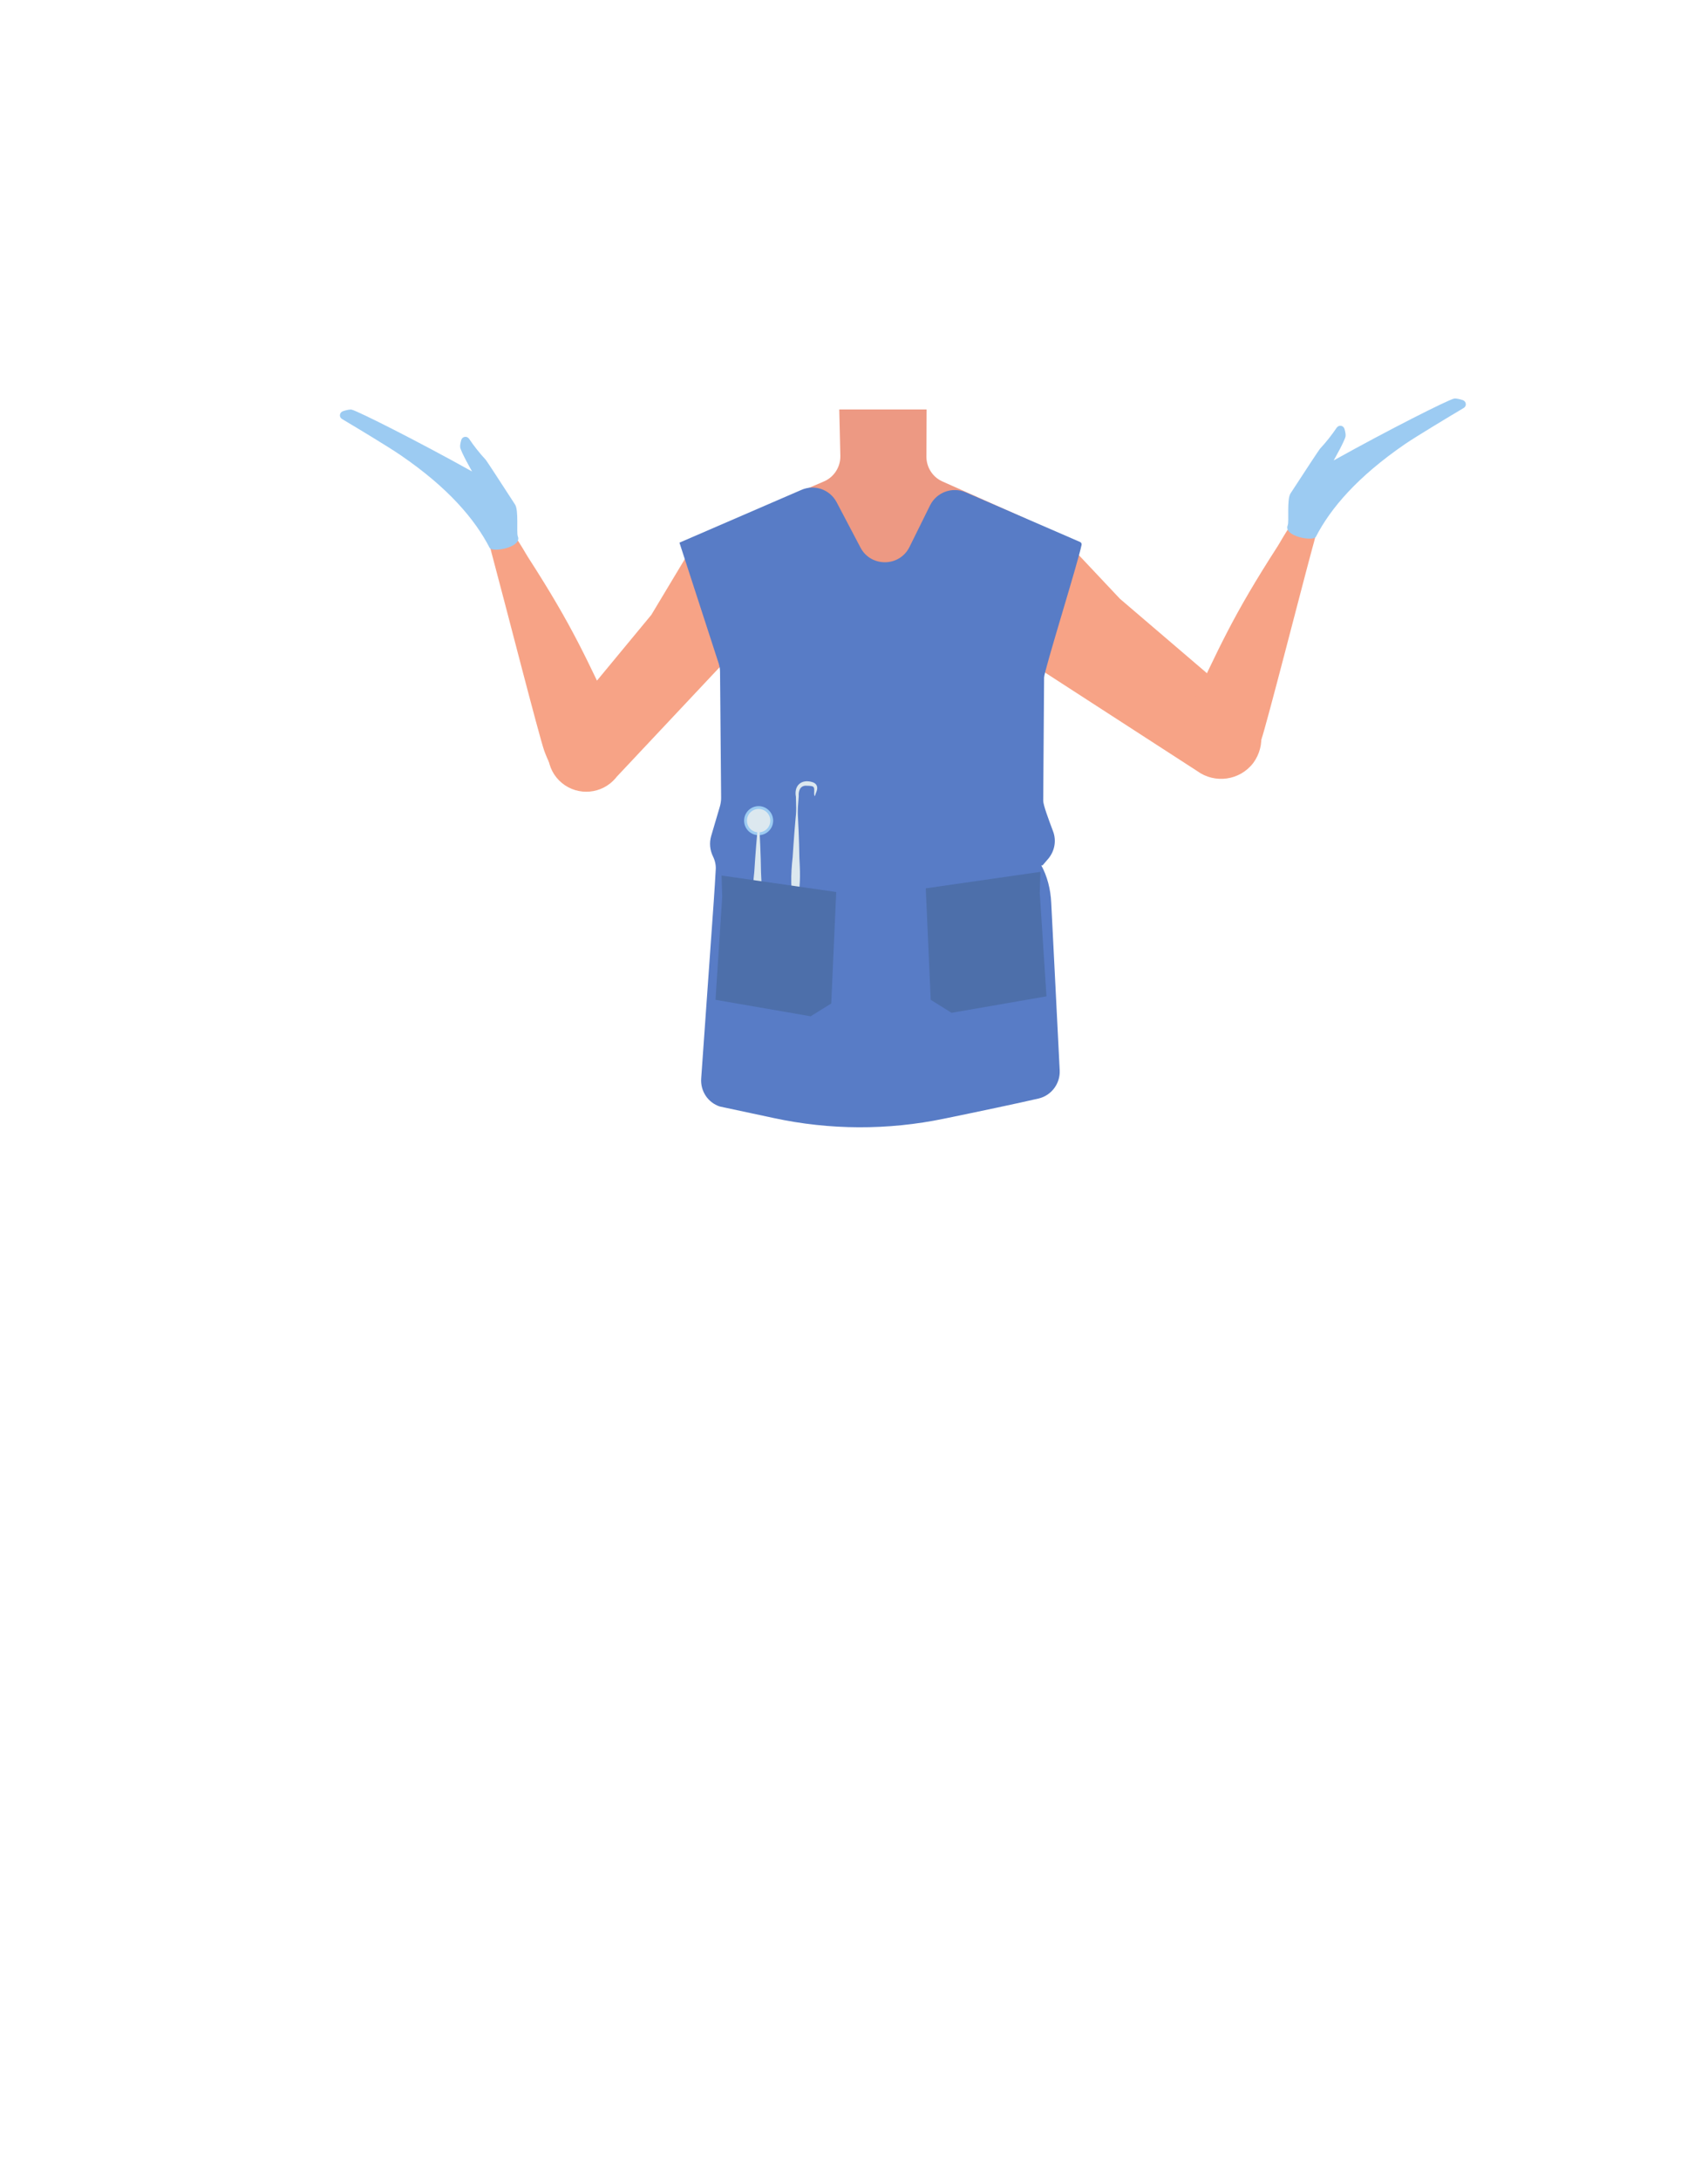 <?xml version="1.0" encoding="utf-8"?>
<!-- Generator: Adobe Illustrator 26.0.2, SVG Export Plug-In . SVG Version: 6.00 Build 0)  -->
<svg version="1.1" id="Layer_1" xmlns="http://www.w3.org/2000/svg" xmlns:xlink="http://www.w3.org/1999/xlink" x="0px" y="0px"
	 viewBox="0 0 788 1005.1" style="enable-background:new 0 0 788 1005.1;" xml:space="preserve">
<style type="text/css">
	.st0{fill:#F7A386;}
	.st1{fill:#ED9983;}
	.st2{fill:#9CCBF2;}
	.st3{fill:#587CC6;}
	.st4{fill:#4D6FAA;}
	.st5{fill:#DCE8EF;}
</style>
<path class="st0" d="M331.1,269.6L339,288l135.6,2.4l6.1-16.4c0.5-1.3,2.4-0.7,2.1,0.6l-8.1,30.7l77.6,50.2c8.2,6,19.7,4.4,25.9-3.7
	c5.9-8,4.7-19.2-2.9-25.6l-58.6-50.1l-24.3-25.8c-1.5-1.6-3.3-2.9-5.3-3.8l-14-6.2"/>
<path class="st1" d="M473.4,239.2l-38.6-17.2c-4.5-2-7.4-6.5-7.4-11.5l0.1-21.7h-40.3l0.5,21.4c0.1,5.1-2.9,9.8-7.6,11.8l-30.6,13.1
	l-2.5,87.6h83.5L473.4,239.2z"/>
<path class="st0" d="M349.4,236.2l-27.2,11.6c-0.2,0.1-0.3,0.2-0.5,0.4l-21.2,35.3l-43.6,52.7c-6.2,7.5-5.2,18.6,2.3,24.8
	c7.5,6.2,18.6,5.2,24.9-2.3c0.1-0.1,0.2-0.2,0.2-0.3l54.7-58.2l-9.8-29.9c-0.4-1.2,1.4-1.9,1.9-0.7"/>
<path class="st0" d="M562.8,356.2c10.6,3.5,15.8-6.2,19.1-15.1c2.3-6.4,18.7-70.5,23.4-87.8c2.7-9.8,4.3-15-1.3-17.1
	c-5.2-1.9-12.3,12.2-14.5,15.6c-20.9,32.4-27,46.7-41.4,77.1C539.9,346.1,559.2,355,562.8,356.2z"/>
<path class="st2" d="M609,206.9c2.8-3,5.4-6.3,7.7-9.7c1-1.4,3.1-1.1,3.6,0.6c0.3,1.1,0.6,2.3,0.5,3.3c-0.3,2.1-5.5,11.2-5.5,11.2
	l0,0c25.3-14.1,52.5-27.8,55.5-28.5c0.9-0.2,2.6,0.2,4.1,0.7c1.6,0.6,1.9,2.7,0.4,3.6c-6.9,4.1-22,13.2-27,16.6
	c-22,15.1-34.4,29.6-41.2,42.8c-1.2,2.3-15.1-0.2-13-5.3c0.7-1.8-0.5-12,1.3-14.7C602.4,216.7,608.7,207.2,609,206.9z"/>
<path class="st0" d="M270.2,361.3c-10.6,3.5-15.8-6.2-19.1-15.1c-2.3-6.4-18.7-70.4-23.4-87.8c-2.6-9.8-4.3-15,1.4-17.1
	c5.1-1.9,12.3,12.2,14.5,15.6c20.9,32.4,26.9,46.7,41.4,77.1C293.1,351.3,273.9,360.1,270.2,361.3z"/>
<path class="st2" d="M224.1,212c-2.8-3-5.4-6.3-7.7-9.7c-1-1.4-3.1-1.1-3.6,0.6c-0.3,1.1-0.6,2.3-0.5,3.3c0.3,2.1,5.5,11.2,5.5,11.2
	l0,0c-25.3-14.1-52.6-27.8-55.5-28.5c-0.9-0.2-2.6,0.2-4.1,0.7c-1.6,0.6-1.9,2.7-0.4,3.6c6.9,4.1,22,13.2,26.9,16.6
	c22,15,34.4,29.6,41.2,42.8c1.2,2.3,15.1-0.2,13-5.3c-0.7-1.8,0.5-12-1.3-14.7C230.6,221.8,224.4,212.3,224.1,212z"/>
<path class="st3" d="M480.4,399h0.6l2.5-2.9c3.1-3.6,4-8.5,2.3-12.9c-2-5.3-4.5-12-4.5-14c0.2-24.3,0.4-54.9,0.4-56.8
	c0-3.1,15.7-53.1,17.3-61.2c0.1-0.5-0.2-1.1-0.7-1.3L445.5,227c-6.2-2.7-13.4,0-16.4,6l-9.5,19.2c-4.6,9.3-17.8,9.4-22.6,0.3
	l-11-20.9c-3.1-5.9-10.2-8.4-16.3-5.7l-56.2,24.3c0,0,0,0,0,0.1l18.1,55.7c0.4,1.2,0.6,2.5,0.6,3.8l0.5,58.1c0,1.3-0.2,2.5-0.5,3.7
	l-4.1,13.9c-0.9,3.1-0.6,6.4,0.8,9.3l0,0c1,2,1.5,4.2,1.3,6.4c-0.2,3.8-0.6,9.9-0.9,14.3l-5.8,81.8c-0.4,5.8,3.1,11.1,8.6,12.9
	l24.8,5.3c25.9,5.6,52.7,5.7,78.7,0.3c16.6-3.4,34.1-7.1,43.6-9.3c5.9-1.4,10-6.9,9.7-13l-3.9-77.2
	C484.7,409.9,483.1,403.9,480.4,399z"/>
<polygon class="st4" points="479.7,411.8 482.8,459.4 439,467 429.4,461 427.1,409.6 480,402 "/>
<circle class="st2" cx="350" cy="378.4" r="6.7"/>
<circle class="st5" cx="350" cy="378.4" r="5.4"/>
<g>
	<path class="st5" d="M350.2,378.4c0.4,7.9,0.8,15.8,0.9,23.7c0.3,5.9,0.6,11.8-0.5,17.7c-0.3,2-0.7,3.9-1.3,5.9h-0.4
		c-2-7.8-1.8-15.8-0.9-23.7c0.5-7.9,1.1-15.7,1.9-23.6C349.8,378.4,350.2,378.4,350.2,378.4L350.2,378.4z"/>
</g>
<g>
	<path class="st5" d="M367.9,371.6c0.4,7.9,0.8,15.8,0.9,23.7c0.3,5.9,0.6,11.8-0.5,17.7c-0.3,2-0.7,3.9-1.3,5.9h-0.4
		c-2-7.8-1.8-15.8-0.9-23.7c0.5-7.9,1.1-15.7,1.9-23.6C367.5,371.6,367.9,371.6,367.9,371.6L367.9,371.6z"/>
</g>
<polygon class="st4" points="333.2,413.5 330.1,461 374,468.6 383.5,462.7 385.8,411.3 332.9,403.7 "/>
<g>
	<path class="st5" d="M367.5,376.9c-0.1-3-0.3-7-0.3-9.5c-1-5.1,2.5-8.3,7.5-6.8c2.2,0.6,2.8,2.4,2,4.4c-0.3,0.7-0.5,1.3-0.7,2h-0.2
		c-0.5-1.2,0.2-3-0.4-4c-0.3-0.6-1.9-0.7-3.1-0.7c-3-0.3-4,2.2-3.8,4.8c-0.2,3.2-0.5,6.5-0.7,9.7
		C367.7,376.9,367.5,376.9,367.5,376.9L367.5,376.9z"/>
</g>
</svg>
